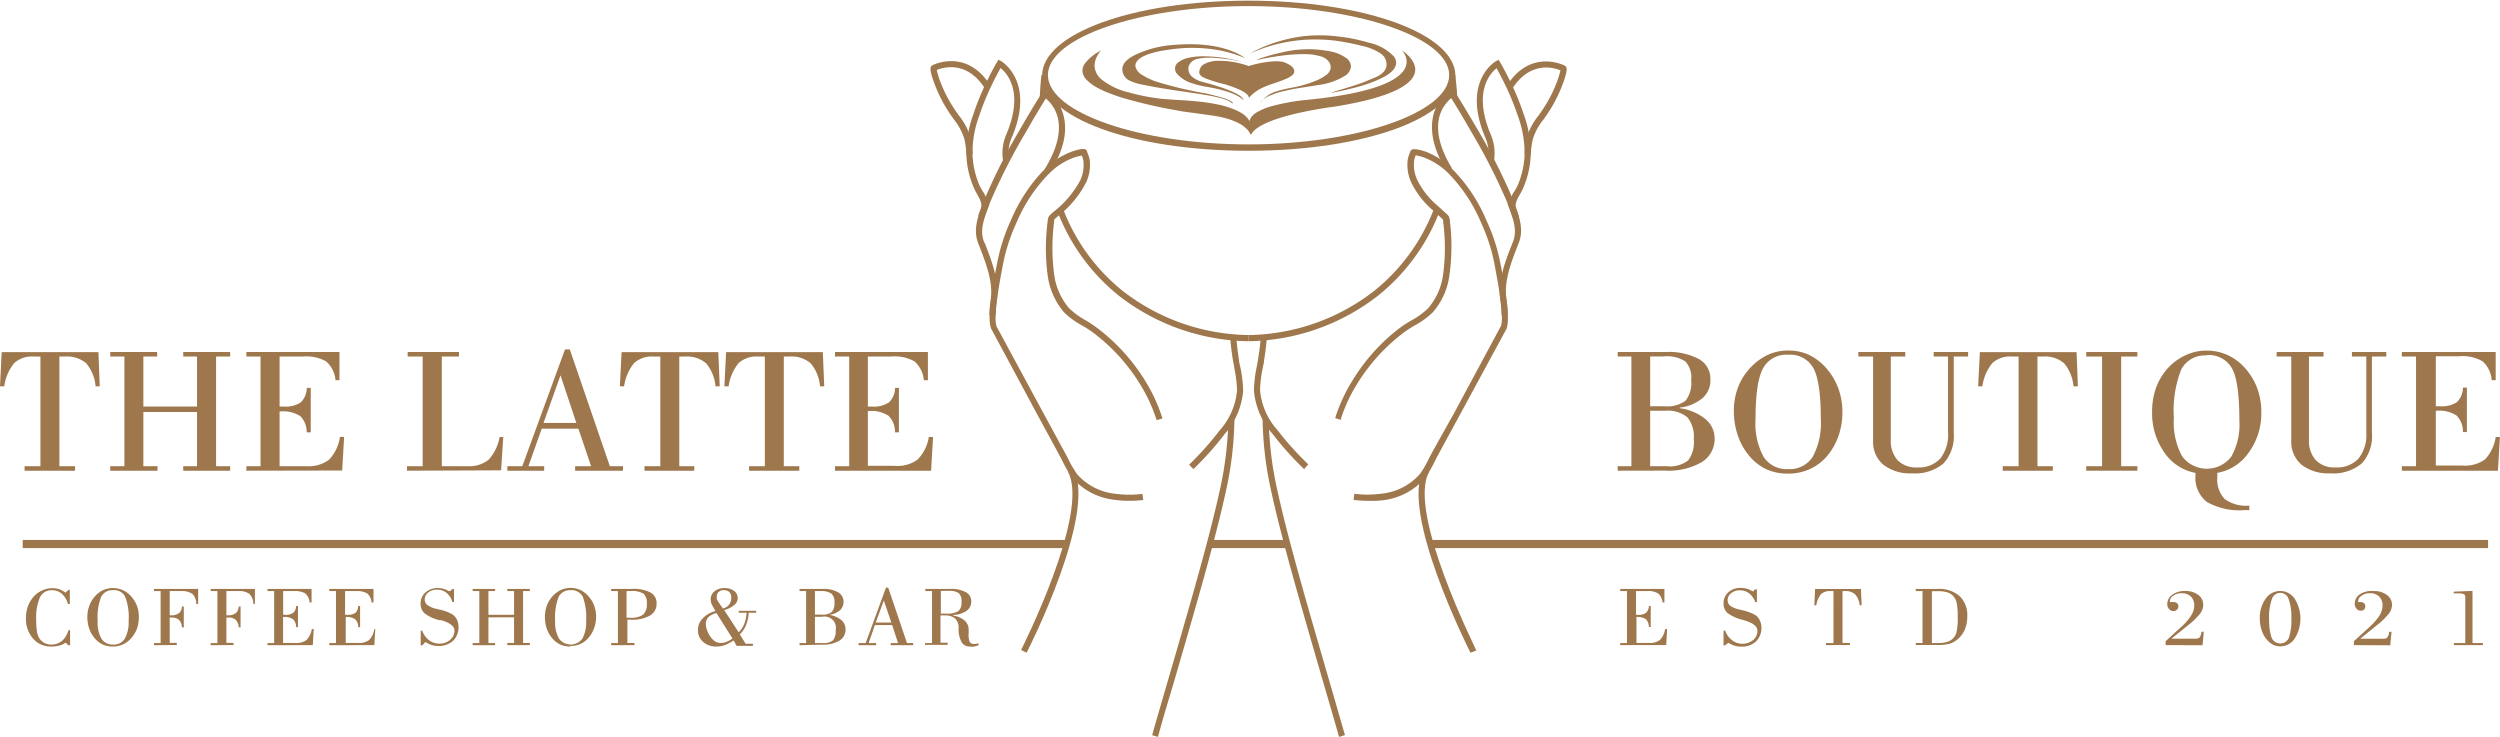 <svg xmlns="http://www.w3.org/2000/svg" viewBox="0 0 266.46 78.54"><defs><style>.cls-1{fill:#9e774d;}</style></defs><g id="Layer_2" data-name="Layer 2"><g id="بِلَک_کافی" data-name="بِلَک کافی"><path class="cls-1" d="M161.25,23.23l-.25-.75a2.48,2.48,0,0,1,.44-2.13c.12-.2.23-.4.33-.61a9.4,9.4,0,0,0,.73-3.26,11.59,11.59,0,0,0-.73-4.15,28.24,28.24,0,0,0-1.57-3.75c-.26-.51-.48-.93-.69-1.31-.72.58-2.5,2.55-.65,7a5.12,5.12,0,0,1,.38,2.87l-.62-.2a4.27,4.27,0,0,0-.37-2.42c-2.44-5.91,1.17-8,1.2-8l.28-.15.16.27c.28.48.56,1,.89,1.66a27.78,27.78,0,0,1,1.61,3.84,12.16,12.16,0,0,1,.76,4.38,9.72,9.72,0,0,1-.79,3.49c-.1.23-.22.45-.34.67-.34.59-.6,1.06-.41,1.59.1.28.2.59.26.77Z"/><path class="cls-1" d="M163.16,16.52l-.65-.06,0-.22a11.48,11.48,0,0,1,.23-1.62,6.92,6.92,0,0,1,1.24-2.3l.3-.43a14.65,14.65,0,0,0,1.54-2.84,10.23,10.23,0,0,0,.5-1.55c-.62-.26-3.17-1.09-5.12,1.93l-.55-.36c1.93-3,4.47-2.62,5.47-2.32a2.94,2.94,0,0,1,.66.25c.2.11.44.31-.35,2.3a15.38,15.38,0,0,1-1.61,3l-.31.44a6.24,6.24,0,0,0-1.13,2.08,9.27,9.27,0,0,0-.22,1.52Z"/><path class="cls-1" d="M139,50a32.34,32.34,0,0,1-3.35-3.74,7.93,7.93,0,0,1-2-4.65,13.34,13.34,0,0,1,.3-2.52c.05-.25.09-.5.13-.75.21-1.25.29-2.26.29-2.27l.65,0s-.08,1.06-.29,2.34c0,.25-.09.5-.13.76a13.13,13.13,0,0,0-.3,2.4,7.27,7.27,0,0,0,1.85,4.26,32,32,0,0,0,3.29,3.66Z"/><path class="cls-1" d="M142.72,78.54c-.61-2.16-1.23-4.27-1.83-6.33-2.3-7.92-4.29-14.75-5.39-19.82a37.81,37.81,0,0,1-.93-7.74h.66a37.12,37.12,0,0,0,.91,7.59c1.09,5,3.08,11.87,5.38,19.78q.9,3.09,1.83,6.33Z"/><path class="cls-1" d="M156.73,69.57c-.31-.61-7.53-15-5-19.55l.57.31c-2.32,4.3,5,18.8,5.05,19Z"/><path class="cls-1" d="M104.9,23.23l-.62-.2c0-.18.16-.49.25-.77.19-.53-.07-1-.4-1.59-.12-.22-.24-.44-.34-.67a9.72,9.72,0,0,1-.79-3.49,12.16,12.16,0,0,1,.76-4.38,27.78,27.78,0,0,1,1.61-3.84c.33-.67.61-1.18.89-1.66l.16-.27.28.15s3.64,2.1,1.2,8a4.27,4.27,0,0,0-.37,2.42l-.62.2a5,5,0,0,1,.38-2.88c1.85-4.45.07-6.42-.65-7-.21.38-.43.8-.69,1.31a28.24,28.24,0,0,0-1.57,3.75,11.55,11.55,0,0,0-.73,4.15,9.4,9.4,0,0,0,.73,3.26c.1.21.21.41.32.61a2.45,2.45,0,0,1,.45,2.13Z"/><path class="cls-1" d="M103,16.52l0-.22a10.49,10.49,0,0,0-.22-1.52,6.43,6.43,0,0,0-1.13-2.08l-.31-.44a15.38,15.38,0,0,1-1.61-3c-.8-2-.55-2.19-.35-2.3a2.94,2.94,0,0,1,.66-.25c1-.3,3.54-.66,5.46,2.32l-.55.36c-1.94-3-4.49-2.19-5.11-1.93a10.23,10.23,0,0,0,.5,1.55,14.65,14.65,0,0,0,1.54,2.84l.3.43a6.92,6.92,0,0,1,1.24,2.3,11.48,11.48,0,0,1,.23,1.62l0,.22Z"/><path class="cls-1" d="M106.1,33.61l-.66,0a15.41,15.41,0,0,1,.15-1.63c.29-1.88-.5-3.92-1.2-5.72l-.13-.33c-.58-1.5,0-3,.59-4.39l0-.1a62.6,62.6,0,0,1,3.84-7.6c.9-1.57,1.66-2.85,2.41-4l.17-.27.27.16a4.29,4.29,0,0,1,1.82,2.6c.44,1.72,0,3.74-1.43,6l-.56-.34c1.29-2.1,1.75-3.95,1.36-5.49a3.85,3.85,0,0,0-1.26-2c-.69,1.1-1.39,2.29-2.21,3.72a63.69,63.69,0,0,0-3.81,7.53l0,.09c-.5,1.25-1.07,2.66-.58,3.91L105,26c.72,1.88,1.55,4,1.23,6.06A13.44,13.44,0,0,0,106.1,33.61Z"/><path class="cls-1" d="M120.32,53.38a10.17,10.17,0,0,1-1.37-.09,7,7,0,0,1-4.67-2.37,11.14,11.14,0,0,1-1-1.7c-.11-.22-.22-.44-.34-.66l-2.31-4.25-5-9.3a3.85,3.85,0,0,1-.13-1.56v-.09c0-.78.14-1.55.23-2.19.17-1.16.39-2.31.59-3.33a19.63,19.63,0,0,1,1.42-4.35,17.5,17.5,0,0,1,3.54-5.39l.19-.18a7.88,7.88,0,0,1,2.79-1.77c1.43-.49,1.54-.2,1.6,0l.07.2a2.71,2.71,0,0,1,.21.68,4.39,4.39,0,0,1-.39,2.44,10.81,10.81,0,0,1-3,3.58l-.27.24a.71.71,0,0,0-.12.13.65.65,0,0,0,0,.17,21.52,21.52,0,0,0,0,5.68,6.85,6.85,0,0,0,1.59,3.58,8.16,8.16,0,0,0,1.78,1.3A12.21,12.21,0,0,1,117,35a20.53,20.53,0,0,1,5.06,5.59,17.73,17.73,0,0,1,1.78,3.82l.06.19-.63.18-.05-.18a17.11,17.11,0,0,0-1.72-3.67,19.84,19.84,0,0,0-4.9-5.41,11,11,0,0,0-1.24-.81,9,9,0,0,1-1.93-1.4,7.6,7.6,0,0,1-1.76-3.92,22,22,0,0,1,0-5.85,1.09,1.09,0,0,1,.09-.41,1.18,1.18,0,0,1,.28-.33l.27-.24a10.46,10.46,0,0,0,2.83-3.35,3.83,3.83,0,0,0,.33-2.08,2.47,2.47,0,0,0-.17-.55h0a7.36,7.36,0,0,0-.85.22,7.28,7.28,0,0,0-2.55,1.62l-.18.18a16.62,16.62,0,0,0-3.4,5.19,19,19,0,0,0-1.38,4.2c-.19,1-.42,2.16-.58,3.3-.09.63-.19,1.38-.23,2.13v.09a3.56,3.56,0,0,0,.08,1.27l5,9.25,2.31,4.25c.12.22.24.44.35.67a12,12,0,0,0,.94,1.6A6.3,6.3,0,0,0,119,52.64a11.17,11.17,0,0,0,2.77,0l.08.65A12.11,12.11,0,0,1,120.32,53.38Z"/><path class="cls-1" d="M127.2,50l-.46-.47A33,33,0,0,0,130,45.87a7.39,7.39,0,0,0,1.85-4.26,13.13,13.13,0,0,0-.3-2.4c0-.26-.09-.51-.13-.76-.21-1.28-.29-2.29-.29-2.34l.65,0s.08,1,.28,2.27c0,.25.09.5.14.75a14.22,14.22,0,0,1,.3,2.52,8,8,0,0,1-2,4.65A32.34,32.34,0,0,1,127.2,50Z"/><path class="cls-1" d="M123.42,78.54l-.62-.18c.61-2.16,1.23-4.27,1.83-6.33,2.3-7.91,4.28-14.73,5.38-19.78a37.12,37.12,0,0,0,.91-7.59h.65a37.31,37.31,0,0,1-.92,7.74c-1.1,5.07-3.09,11.9-5.39,19.82C124.66,74.27,124,76.38,123.42,78.54Z"/><path class="cls-1" d="M109.42,69.57l-.59-.29c.08-.15,7.38-14.65,5-19l.58-.31C116.94,54.61,109.73,69,109.42,69.57Z"/><path class="cls-1" d="M133.07,16.07c-12.36,0-22-3.53-22-8s9.68-8,22-8,22.05,3.53,22.05,8S145.43,16.07,133.07,16.07Zm0-15.42C121.48.65,111.69,4,111.69,8s9.79,7.39,21.38,7.39S154.46,12,154.46,8,144.67.65,133.07.65Z"/><path class="cls-1" d="M160.05,33.61a13.86,13.86,0,0,0-.13-1.56c-.32-2,.5-4.18,1.23-6l.13-.34c.48-1.25-.08-2.66-.58-3.9l0-.1a62.18,62.18,0,0,0-3.81-7.53c-.82-1.43-1.53-2.62-2.21-3.72a3.92,3.92,0,0,0-1.27,2c-.38,1.53.06,3.36,1.33,5.45l-.25.22-.28.16.28-.16-.31.12c-1.37-2.26-1.83-4.26-1.4-6a4.37,4.37,0,0,1,1.83-2.6l.27-.16.17.27c.74,1.18,1.51,2.46,2.41,4a62.6,62.6,0,0,1,3.84,7.6l0,.1c.55,1.36,1.17,2.9.59,4.39l-.13.33c-.7,1.8-1.49,3.84-1.2,5.72a13.35,13.35,0,0,1,.15,1.63Z"/><path class="cls-1" d="M145.83,53.38a11.89,11.89,0,0,1-1.56-.1l.08-.65a11.17,11.17,0,0,0,2.77,0,6.3,6.3,0,0,0,4.23-2.12,11,11,0,0,0,.93-1.6l.35-.67Q153.8,46.14,155,44l5-9.3a4,4,0,0,0,.06-1.22v-.09c0-.75-.14-1.5-.23-2.13-.17-1.14-.39-2.29-.58-3.3a19,19,0,0,0-1.38-4.2,16.8,16.8,0,0,0-3.4-5.19,7.38,7.38,0,0,0-2.74-1.8,6.65,6.65,0,0,0-.84-.22h0a3.08,3.08,0,0,0-.16.55,3.74,3.74,0,0,0,.33,2.08,8.35,8.35,0,0,0,2.09,2.68l.71.64.3.28a1,1,0,0,1,.28.32,1.17,1.17,0,0,1,.09.41,22.12,22.12,0,0,1-.05,5.85,7.44,7.44,0,0,1-1.76,3.92,8.66,8.66,0,0,1-1.92,1.4,11,11,0,0,0-1.24.81,19.84,19.84,0,0,0-4.9,5.41,16.64,16.64,0,0,0-1.72,3.67l0,.18-.63-.18.06-.2a17.42,17.42,0,0,1,1.78-3.81A20.37,20.37,0,0,1,149.13,35a12.21,12.21,0,0,1,1.31-.85,8.16,8.16,0,0,0,1.78-1.3,6.85,6.85,0,0,0,1.59-3.58,21.07,21.07,0,0,0,0-5.68.65.65,0,0,0,0-.17.71.71,0,0,0-.12-.13l-.3-.27c-.25-.21-.49-.43-.72-.65a9.09,9.09,0,0,1-2.24-2.9,4.39,4.39,0,0,1-.39-2.44,3.2,3.2,0,0,1,.2-.68l.08-.2c.06-.17.17-.46,1.6,0a8.1,8.1,0,0,1,3,2,17.31,17.31,0,0,1,3.53,5.39,19.18,19.18,0,0,1,1.43,4.35c.2,1,.42,2.17.59,3.33.09.64.19,1.41.23,2.19v.09a4.31,4.31,0,0,1-.11,1.51l-5.07,9.35-2.31,4.25c-.12.22-.23.44-.34.66a11.14,11.14,0,0,1-1,1.7,7,7,0,0,1-4.67,2.37A10.17,10.17,0,0,1,145.83,53.38Z"/><path class="cls-1" d="M133.08,36.37l0-.66A22.29,22.29,0,0,0,146.47,31a20.63,20.63,0,0,0,6.39-8.8l.61.24a21.23,21.23,0,0,1-6.59,9.07A23,23,0,0,1,133.08,36.37Z"/><path class="cls-1" d="M154.67,10.35c-.07-1.37-.21-2.26-.21-2.26l.65-.11c0,.18.15,1.1.21,2.34Z"/><path class="cls-1" d="M133.08,36.37a23,23,0,0,1-13.81-4.84,21.23,21.23,0,0,1-6.59-9.07l.61-.24a20.63,20.63,0,0,0,6.39,8.8,22.31,22.31,0,0,0,13.41,4.69Z"/><path class="cls-1" d="M111.48,10.35l-.66,0C110.89,8.9,111,8,111,8l.65.11A18.34,18.34,0,0,0,111.48,10.35Z"/><path class="cls-1" d="M124.57,10.59c.89.07,1.79.1,2.69.19a20.66,20.66,0,0,1,2.7.39,9.27,9.27,0,0,1,1.55.48,5,5,0,0,1,1,.52,2.74,2.74,0,0,1,.52.5c.07.09.36.53.25.63a.21.21,0,0,1-.11-.2,1,1,0,0,1,.2-.61,1.75,1.75,0,0,1,.46-.44,5.88,5.88,0,0,1,1.54-.68,16.38,16.38,0,0,1,1.84-.43c.52-.1,1-.18,1.55-.24l.66-.07c13.91-1.39,10-5.26,10-5.26s6.17,3.85-7.2,6c0,0-7.73.94-8.84,2.92,0,.05-.1.06-.12,0-.17-.41-.93-1.56-4.23-2l-1.29-.18L126,11.87l-1.9-.35c-.67-.14-1.34-.28-2-.44s-1.32-.33-2-.52-1.2-.37-1.79-.6a10.39,10.39,0,0,1-1.48-.68,4.55,4.55,0,0,1-1-.76,1.54,1.54,0,0,1-.45-.84,1.28,1.28,0,0,1,.26-.92,4.85,4.85,0,0,1,1.75-1.39,1.47,1.47,0,0,0-.36.46A2.25,2.25,0,0,0,116.66,7a2,2,0,0,0,.74,1.46,7.32,7.32,0,0,0,2.95,1.4,22.12,22.12,0,0,0,3.43.67Z"/><path class="cls-1" d="M133.09,10.46a4.15,4.15,0,0,1,1.25-1c.82-.43,1.74-.63,2.59-1a2.6,2.6,0,0,0,.87-.5.53.53,0,0,0,.15-.35c0-.53-.74-.85-1.16-1a3.82,3.82,0,0,0-1.17-.06,11.44,11.44,0,0,0-2.53.49,9.36,9.36,0,0,0-3.35-.56,3.16,3.16,0,0,0-1.35.33,1,1,0,0,0-.56,1c.13.4.64.53,1,.67a14.39,14.39,0,0,0,1.7.5C133.44,9.85,133.09,10.46,133.09,10.46Z"/><path class="cls-1" d="M134.34,11a3.06,3.06,0,0,1,1.49-1.19,12,12,0,0,1,1.67-.43,14.45,14.45,0,0,0,1.7-.4c.3-.09.61-.2.91-.32a4.85,4.85,0,0,0,1.19-.63,1.23,1.23,0,0,0,.5-.63,1,1,0,0,0-.1-.73,1.62,1.62,0,0,0-1-.68,5.84,5.84,0,0,0-1.61-.22,16.72,16.72,0,0,0-1.87.09c-.6.06-1.19.15-1.79.25-.44.07-.89.16-1.33.26-.18,0-.34.09-.52.13.29-.07.58-.23.86-.32.72-.23,1.45-.43,2.18-.59a11.88,11.88,0,0,1,5.07-.13,4.29,4.29,0,0,1,1.83.75,1.16,1.16,0,0,1,.47.86,1.31,1.31,0,0,1-.62,1,7.15,7.15,0,0,1-2.92,1c-1.19.21-2.39.34-3.56.63a7.1,7.1,0,0,0-1.4.44,2.69,2.69,0,0,0-1,.61l-.08.12"/><path class="cls-1" d="M142.14,9.85c-1.24.24,2.43-.72,3.58-1.24.77-.34,1.95-.64,2.06-1.64a1.39,1.39,0,0,0-.57-1.23,5.85,5.85,0,0,0-2.08-.86c-.77-.2-1.57-.35-2.34-.48a17.09,17.09,0,0,0-6.94.37,16.07,16.07,0,0,0-2,.67c-.25.11-.5.21-.73.34.23-.12.45-.27.69-.39a15.72,15.72,0,0,1,1.95-.81,16.88,16.88,0,0,1,3-.7,15.5,15.5,0,0,1,3.79,0,18.14,18.14,0,0,1,3.34.67A5.16,5.16,0,0,1,148.55,6a1.15,1.15,0,0,1,.26.65c0,.81-.87,1.33-1.48,1.64a14.53,14.53,0,0,1-2.73,1C143.79,9.51,143,9.69,142.14,9.85Z"/><path class="cls-1" d="M131.35,11.05c-.83-.94-5.13-1.11-9.43-2a5.91,5.91,0,0,1-1.42-.41,1.35,1.35,0,0,1-.86-1.48c.2-.74,1-1.16,1.68-1.46a11.25,11.25,0,0,1,3.79-.91c5.49-.48,7.61,1.43,7.61,1.43a.72.72,0,0,0-.2-.09c-.19-.09-.39-.16-.58-.23a13.18,13.18,0,0,0-2.22-.58,16.2,16.2,0,0,0-3.41-.2,17.42,17.42,0,0,0-2,.22,9.7,9.7,0,0,0-2,.47c-.52.2-1.37.6-1.29,1.29a1.47,1.47,0,0,0,.74.9,7.12,7.12,0,0,0,1.39.67,41.2,41.2,0,0,0,5.4,1.29c.5.12,1,.24,1.51.39a5,5,0,0,1,1.06.39c.09.05.27.14.27.26"/><path class="cls-1" d="M132.53,10.69s-.57-.88-4-1.45a9.29,9.29,0,0,1-1.36-.33,3.51,3.51,0,0,1-1.74-1.07.82.82,0,0,1,.09-1.14,2.68,2.68,0,0,1,1.21-.55A7.36,7.36,0,0,1,128.35,6a14.53,14.53,0,0,1,2.79.3c.43.08.85.18,1.27.3l-.5-.11c-.41-.08-.82-.15-1.23-.2s-1-.12-1.53-.14a6.32,6.32,0,0,0-1.44.11,1.26,1.26,0,0,0-1,.76,1.11,1.11,0,0,0,.4,1.2,2.76,2.76,0,0,0,1.11.52C130,9.21,132.48,10,132.53,10.69Z"/><path class="cls-1" d="M2.62,50.17v-.48H4.31V38H3.63a2.85,2.85,0,0,0-2.1.68,5,5,0,0,0-1.08,2.5H0l.18-3.65H10.49l.14,3.65h-.44a4.41,4.41,0,0,0-1-2.46A3.17,3.17,0,0,0,6.91,38H6.33V49.69H8v.48Z"/><path class="cls-1" d="M11.75,50.17v-.48h1.51V38H11.75v-.48h5V38H15.28v5.33H21V38H19.53v-.48h5V38h-1.5V49.69h1.5v.48h-5v-.48H21V43.91H15.28v5.78h1.51v.48Z"/><path class="cls-1" d="M26.26,50.17v-.48h1.51V38H26.26v-.48h9.92v3h-.42a3,3,0,0,0-1-2A4.22,4.22,0,0,0,32.3,38H29.8v5.33h.41a2.92,2.92,0,0,0,1.84-.44,2.16,2.16,0,0,0,.65-1.55h.42v4.74h-.43A2.39,2.39,0,0,0,32,44.35a3.39,3.39,0,0,0-2.09-.5H29.8v5.84h2.83A3.68,3.68,0,0,0,35.07,49a4.38,4.38,0,0,0,1.16-2.44h.45l-.21,3.59Z"/><path class="cls-1" d="M43.38,50.17v-.48h1.67V38h-1.6v-.48h5.47V38H47.09V49.69h2.75A3.33,3.33,0,0,0,52.08,49a4.85,4.85,0,0,0,1.17-2.42h.39l-.23,3.55Z"/><path class="cls-1" d="M54.08,50.17v-.48h1.59l4.55-12.45h.51L65,49.69h1.4v.48H61.3v-.48H63l-1.35-4H57.74l-1.42,4H58v.48Zm3.85-5.09h3.5L59.74,40Z"/><path class="cls-1" d="M68.69,50.17v-.48h1.69V38h-.67a2.9,2.9,0,0,0-2.11.68,5,5,0,0,0-1.08,2.5h-.45l.18-3.65H76.56l.15,3.65h-.45a4.41,4.41,0,0,0-1-2.46A3.16,3.16,0,0,0,73,38H72.4V49.69H74v.48Z"/><path class="cls-1" d="M79.84,50.17v-.48h1.68V38h-.67a2.9,2.9,0,0,0-2.11.68,5,5,0,0,0-1.08,2.5h-.45l.18-3.65H87.7l.15,3.65H87.4a4.34,4.34,0,0,0-1-2.46A3.15,3.15,0,0,0,84.13,38h-.59V49.69h1.65v.48Z"/><path class="cls-1" d="M89,50.17v-.48h1.51V38H89v-.48H98.9v3h-.43a3,3,0,0,0-1-2A4.24,4.24,0,0,0,95,38h-2.5v5.33h.4a2.94,2.94,0,0,0,1.85-.44,2.2,2.2,0,0,0,.65-1.55h.41v4.74h-.42a2.39,2.39,0,0,0-.69-1.77,3.39,3.39,0,0,0-2.09-.5h-.11v5.84h2.83A3.65,3.65,0,0,0,97.78,49,4.44,4.44,0,0,0,99,46.58h.45l-.21,3.59Z"/><path class="cls-1" d="M172.42,50.17v-.48h1.46V38h-1.46v-.48h5.12a6.81,6.81,0,0,1,3.54.75,2.4,2.4,0,0,1,1.22,2.17,2.5,2.5,0,0,1-.85,2,4.54,4.54,0,0,1-2.42,1v.07a5.43,5.43,0,0,1,2.72,1.14,2.64,2.64,0,0,1,1,2.05,2.88,2.88,0,0,1-1.38,2.56,7.1,7.1,0,0,1-3.9.9Zm3.46-6.87h1.51a3.29,3.29,0,0,0,2.25-.58,3,3,0,0,0,.61-2.19,2.54,2.54,0,0,0-.61-2,3.6,3.6,0,0,0-2.33-.54h-1.43Zm0,.48v5.91h1.76a3.19,3.19,0,0,0,2.28-.61,3.2,3.2,0,0,0,.61-2.27,3.24,3.24,0,0,0-.69-2.34,3.31,3.31,0,0,0-2.37-.69Z"/><path class="cls-1" d="M190.6,50.48a5.51,5.51,0,0,1-2.37-.48,5.41,5.41,0,0,1-1.86-1.5,6.64,6.64,0,0,1-1.16-2.13,8,8,0,0,1-.41-2.55,7,7,0,0,1,.4-2.41,6.25,6.25,0,0,1,1.17-2,6.17,6.17,0,0,1,1.95-1.54,5.09,5.09,0,0,1,2.28-.51,5.22,5.22,0,0,1,2.18.45,5.78,5.78,0,0,1,1.82,1.37,7,7,0,0,1,1.32,2.17,7.38,7.38,0,0,1,.45,2.59,7.6,7.6,0,0,1-.43,2.56,6.76,6.76,0,0,1-1.23,2.14A5.35,5.35,0,0,1,192.89,50,5.51,5.51,0,0,1,190.6,50.48Zm0-12.67a2.81,2.81,0,0,0-2.71,1.49c-.52,1-.78,2.78-.78,5.39a7.44,7.44,0,0,0,.86,4A2.93,2.93,0,0,0,190.6,50a2.9,2.9,0,0,0,2.61-1.32,7.51,7.51,0,0,0,.86-4q0-3.94-.77-5.4A2.8,2.8,0,0,0,190.6,37.81Z"/><path class="cls-1" d="M199.64,47V38h-1.57v-.48h5V38h-1.54v8.83a3.12,3.12,0,0,0,.72,2.22,2.77,2.77,0,0,0,2.11.77,3.12,3.12,0,0,0,2.44-.94,4.09,4.09,0,0,0,.83-2.77V38h-1.53v-.48h3.67V38h-1.53v8.17a4.29,4.29,0,0,1-1.1,3.23,4.7,4.7,0,0,1-3.36,1.05,4.62,4.62,0,0,1-3.06-.93A3.19,3.19,0,0,1,199.64,47Z"/><path class="cls-1" d="M213.46,50.17v-.48h1.69V38h-.68a2.85,2.85,0,0,0-2.1.68,4.92,4.92,0,0,0-1.08,2.5h-.45l.18-3.65h10.31l.14,3.65H221a4.34,4.34,0,0,0-1-2.46,3.13,3.13,0,0,0-2.26-.72h-.58V49.69h1.64v.48Z"/><path class="cls-1" d="M222.36,50.17v-.48h1.69V38h-1.69v-.48h5.45V38h-1.73V49.69h1.73v.48Z"/><path class="cls-1" d="M239.74,53.89v.48h-.52a7,7,0,0,1-4-.87A3.26,3.26,0,0,1,234,50.68V50.4a5.1,5.1,0,0,1-3.32-2.18,7.23,7.23,0,0,1-1.3-4.31,7.59,7.59,0,0,1,.42-2.58,6.29,6.29,0,0,1,1.27-2.1A5.81,5.81,0,0,1,233,37.84a5.07,5.07,0,0,1,2.15-.47,5.36,5.36,0,0,1,2.25.46,5.6,5.6,0,0,1,1.88,1.4,6.65,6.65,0,0,1,1.3,2.14,7.36,7.36,0,0,1,.44,2.56,7.1,7.1,0,0,1-1.33,4.29,5.18,5.18,0,0,1-3.36,2.18,2.27,2.27,0,0,1,0,.24c0,.11,0,.18,0,.23a3,3,0,0,0,.79,2.32,3.86,3.86,0,0,0,2.59.7Zm-4.54-16a2.83,2.83,0,0,0-2.7,1.46,11.9,11.9,0,0,0-.8,5.2,7.58,7.58,0,0,0,.87,4.07,3.28,3.28,0,0,0,5.25.05,7,7,0,0,0,.86-3.87q0-4.08-.76-5.49A2.82,2.82,0,0,0,235.2,37.85Z"/><path class="cls-1" d="M244.21,47V38h-1.56v-.48h5V38h-1.55v8.83a3.08,3.08,0,0,0,.73,2.22,2.75,2.75,0,0,0,2.1.77,3.11,3.11,0,0,0,2.44-.94,4,4,0,0,0,.84-2.77V38h-1.53v-.48h3.66V38h-1.53v8.17a4.29,4.29,0,0,1-1.09,3.23,4.74,4.74,0,0,1-3.37,1.05,4.66,4.66,0,0,1-3.06-.93A3.22,3.22,0,0,1,244.21,47Z"/><path class="cls-1" d="M256,50.17v-.48h1.51V38H256v-.48H266v3h-.43a3,3,0,0,0-.95-2,4.24,4.24,0,0,0-2.5-.55h-2.5v5.33h.4a2.94,2.94,0,0,0,1.85-.44,2.16,2.16,0,0,0,.64-1.55h.42v4.74h-.42a2.39,2.39,0,0,0-.69-1.77,3.4,3.4,0,0,0-2.1-.5h-.1v5.84h2.83a3.65,3.65,0,0,0,2.43-.67A4.44,4.44,0,0,0,266,46.58h.45l-.21,3.59Z"/><rect class="cls-1" x="152.43" y="57.55" width="112.76" height="0.87"/><rect class="cls-1" x="128.94" y="57.55" width="8.26" height="0.87"/><rect class="cls-1" x="2.42" y="57.55" width="111.3" height="0.87"/><path class="cls-1" d="M7.29,67.17h.18v1.6h-.2L7,68.49a1.94,1.94,0,0,1-.68.32,3.22,3.22,0,0,1-.86.1,2.48,2.48,0,0,1-1.94-.85,3.16,3.16,0,0,1-.75-2.19,3.7,3.7,0,0,1,.19-1.21,3.25,3.25,0,0,1,.57-1,2.62,2.62,0,0,1,.93-.71,2.52,2.52,0,0,1,1.85-.15,2.65,2.65,0,0,1,.67.37l.32-.3h.14v1.51h-.2a2.2,2.2,0,0,0-.64-1.09,1.55,1.55,0,0,0-1.06-.38,1.35,1.35,0,0,0-1.28.75,5.48,5.48,0,0,0-.4,2.42,7.82,7.82,0,0,0,.08,1.24,2,2,0,0,0,.26.72,1.42,1.42,0,0,0,.52.48,1.55,1.55,0,0,0,.73.18,1.79,1.79,0,0,0,1.16-.39A2.3,2.3,0,0,0,7.29,67.17Z"/><path class="cls-1" d="M12.06,68.91a2.6,2.6,0,0,1-1.12-.22,2.54,2.54,0,0,1-.88-.71,3.15,3.15,0,0,1-.56-1,4,4,0,0,1-.19-1.21,3.25,3.25,0,0,1,.19-1.14,2.92,2.92,0,0,1,.56-1,2.83,2.83,0,0,1,.92-.73,2.59,2.59,0,0,1,2.11,0,2.55,2.55,0,0,1,.87.65,3.28,3.28,0,0,1,.63,1,3.53,3.53,0,0,1,.21,1.23A3.74,3.74,0,0,1,14.6,67,3.21,3.21,0,0,1,14,68a2.55,2.55,0,0,1-.86.67A2.65,2.65,0,0,1,12.06,68.91Zm0-6a1.32,1.32,0,0,0-1.28.71,6,6,0,0,0-.37,2.56,3.52,3.52,0,0,0,.4,1.89,1.4,1.4,0,0,0,1.25.63,1.37,1.37,0,0,0,1.24-.63,3.57,3.57,0,0,0,.41-1.91,6,6,0,0,0-.37-2.56A1.32,1.32,0,0,0,12.06,62.9Z"/><path class="cls-1" d="M16.41,68.77v-.23h.71V63h-.71v-.23h4.71v1.6h-.2a1.52,1.52,0,0,0-.41-1.07,2,2,0,0,0-1.24-.3H18.09v2.58h.09a1.4,1.4,0,0,0,.89-.22.94.94,0,0,0,.32-.72h.2v2.23h-.2a1.23,1.23,0,0,0-.31-.8,1.14,1.14,0,0,0-.8-.25h-.19v2.7h.75v.23Z"/><path class="cls-1" d="M22.46,68.77v-.23h.71V63h-.71v-.23h4.71v1.6H27a1.48,1.48,0,0,0-.42-1.07,1.91,1.91,0,0,0-1.23-.3H24.13v2.58h.09a1.42,1.42,0,0,0,.9-.22.94.94,0,0,0,.32-.72h.2v2.23h-.2a1.23,1.23,0,0,0-.31-.8,1.14,1.14,0,0,0-.8-.25h-.2v2.7h.76v.23Z"/><path class="cls-1" d="M28.51,68.77v-.23h.71V63h-.71v-.23h4.7v1.44H33a1.42,1.42,0,0,0-.45-.95A2.07,2.07,0,0,0,31.37,63H30.18v2.53h.2a1.39,1.39,0,0,0,.87-.21,1,1,0,0,0,.31-.73h.2v2.25h-.2a1.13,1.13,0,0,0-.33-.84,1.58,1.58,0,0,0-1-.24h-.06v2.77h1.35a1.74,1.74,0,0,0,1.15-.32,2.06,2.06,0,0,0,.56-1.16h.21l-.1,1.71Z"/><path class="cls-1" d="M35.1,68.77v-.23h.71V63H35.1v-.23h4.71v1.44H39.6a1.42,1.42,0,0,0-.45-.95A2.05,2.05,0,0,0,38,63H36.78v2.53H37a1.44,1.44,0,0,0,.88-.21,1,1,0,0,0,.3-.73h.2v2.25h-.2a1.09,1.09,0,0,0-.33-.84,1.56,1.56,0,0,0-1-.24h0v2.77h1.34a1.78,1.78,0,0,0,1.16-.32,2.13,2.13,0,0,0,.55-1.16H40l-.1,1.71Z"/><path class="cls-1" d="M45,68.79h-.16V67.22H45a2.26,2.26,0,0,0,.71,1,1.79,1.79,0,0,0,1.1.38,1.72,1.72,0,0,0,1.16-.4,1.27,1.27,0,0,0,.47-1c0-.45-.48-.82-1.43-1.1l-.17,0a4.07,4.07,0,0,1-1.61-.75,1.36,1.36,0,0,1-.4-1,1.54,1.54,0,0,1,.51-1.2,1.92,1.92,0,0,1,1.34-.47,2.18,2.18,0,0,1,1.14.32L48,63,48,63a.05.05,0,0,0,0,0l.18-.21h.21v1.37h-.18a1.94,1.94,0,0,0-.65-1,1.61,1.61,0,0,0-1-.31,1.43,1.43,0,0,0-.92.3.93.93,0,0,0-.37.75.7.7,0,0,0,.29.59,2.39,2.39,0,0,0,.94.4l.29.07a4.69,4.69,0,0,1,1.44.53,1.52,1.52,0,0,1,.48.56,1.89,1.89,0,0,1,.16.77,2,2,0,0,1-.58,1.48,2.25,2.25,0,0,1-1.58.55,2.31,2.31,0,0,1-1.26-.36l-.11-.06h0s0,0,0,0Z"/><path class="cls-1" d="M50.38,68.77v-.23h.71V63h-.71v-.23h2.39V63h-.71v2.53h2.73V63h-.72v-.23h2.4V63h-.72v5.53h.72v.23h-2.4v-.23h.72V65.8H52.06v2.74h.71v.23Z"/><path class="cls-1" d="M60.83,68.91a2.68,2.68,0,0,1-1.13-.22,2.63,2.63,0,0,1-.88-.71,3.13,3.13,0,0,1-.55-1,3.7,3.7,0,0,1-.19-1.21,3.49,3.49,0,0,1,.18-1.14,3.1,3.1,0,0,1,.56-1,2.93,2.93,0,0,1,.92-.73,2.45,2.45,0,0,1,1.09-.24,2.5,2.5,0,0,1,1,.21,2.61,2.61,0,0,1,.86.65,3,3,0,0,1,.63,1,3.57,3.57,0,0,1,0,2.44,3.19,3.19,0,0,1-.58,1,2.39,2.39,0,0,1-2,.88Zm0-6a1.34,1.34,0,0,0-1.29.71,6,6,0,0,0-.37,2.56,3.51,3.51,0,0,0,.41,1.89,1.55,1.55,0,0,0,2.49,0,3.58,3.58,0,0,0,.4-1.91,6.21,6.21,0,0,0-.36-2.56A1.34,1.34,0,0,0,60.83,62.9Z"/><path class="cls-1" d="M65.14,68.77v-.23h.72V63h-.72v-.23h2.2a3.87,3.87,0,0,1,2,.39,1.25,1.25,0,0,1,.64,1.17,1.4,1.4,0,0,1-.71,1.28,3.83,3.83,0,0,1-2,.44h-.4v2.48h.76v.23Zm1.64-2.93h.43a2.1,2.1,0,0,0,1.34-.33,1.46,1.46,0,0,0,.39-1.16,1.36,1.36,0,0,0-.33-1.06A2.28,2.28,0,0,0,67.23,63h-.45Z"/><path class="cls-1" d="M78.19,68.26a5.12,5.12,0,0,1-.94.5,2.65,2.65,0,0,1-.87.15,2.08,2.08,0,0,1-1.44-.49,1.63,1.63,0,0,1-.55-1.27,1.73,1.73,0,0,1,.5-1.23,2.86,2.86,0,0,1,1.36-.79L76,64.68a2.42,2.42,0,0,1-.19-.4,1.44,1.44,0,0,1-.06-.4,1.08,1.08,0,0,1,.42-.87,1.65,1.65,0,0,1,1.07-.33,1.67,1.67,0,0,1,1,.3.92.92,0,0,1,.39.76,1,1,0,0,1-.36.74,3.09,3.09,0,0,1-1.08.55l1.54,2.36a2.54,2.54,0,0,0,.6-.9,3.7,3.7,0,0,0,.24-1.18h-.83V65.1h1.86v.21H79.8a3.94,3.94,0,0,1-.28,1.3,2.8,2.8,0,0,1-.67,1l.62,1h.78v.23H78.52Zm-1.83-2.92a2,2,0,0,0-.86.44,1,1,0,0,0-.27.71,1.93,1.93,0,0,0,.14.7,2.61,2.61,0,0,0,.37.7,1.8,1.8,0,0,0,.51.49,1.21,1.21,0,0,0,.6.15,1.58,1.58,0,0,0,.58-.12,2.78,2.78,0,0,0,.64-.36Zm.69-.48a1.29,1.29,0,0,0,.68-.43,1.25,1.25,0,0,0,.21-.76.77.77,0,0,0-.21-.57.84.84,0,0,0-.59-.2.81.81,0,0,0-.54.19.6.6,0,0,0-.2.47.93.93,0,0,0,0,.27,1.23,1.23,0,0,0,.12.26Z"/><path class="cls-1" d="M85.22,68.77v-.23h.7V63h-.7v-.23h2.44a3.16,3.16,0,0,1,1.67.36,1.13,1.13,0,0,1,.58,1,1.21,1.21,0,0,1-.4.93,2.22,2.22,0,0,1-1.15.48v0a2.54,2.54,0,0,1,1.29.53,1.25,1.25,0,0,1,.47,1,1.35,1.35,0,0,1-.65,1.21,3.31,3.31,0,0,1-1.85.43Zm1.64-3.26h.72a1.54,1.54,0,0,0,1.07-.28,1.42,1.42,0,0,0,.29-1,1.22,1.22,0,0,0-.29-.93A1.75,1.75,0,0,0,87.54,63h-.68Zm0,.23v2.8h.84a1.54,1.54,0,0,0,1.08-.29,1.47,1.47,0,0,0,.29-1.07,1.21,1.21,0,0,0-1.45-1.44Z"/><path class="cls-1" d="M91.51,68.77v-.23h.76l2.16-5.91h.24l2,5.91h.66v.23H94.94v-.23h.78l-.63-1.92H93.25l-.67,1.92h.8v.23Zm1.83-2.42H95L94.2,64Z"/><path class="cls-1" d="M98.59,68.54h.75V63h-.71v-.23h2.68a3.22,3.22,0,0,1,1.64.35,1.09,1.09,0,0,1,.57,1,1.19,1.19,0,0,1-.52,1,2.56,2.56,0,0,1-1.41.42v.07a2.47,2.47,0,0,1,1.13.46,1.26,1.26,0,0,1,.51.83,4.53,4.53,0,0,1,0,.75,2.15,2.15,0,0,0,.09.67.45.45,0,0,0,.18.24.51.51,0,0,0,.3.07l.24,0,.25-.08v.22a3,3,0,0,1-.46.14,1.55,1.55,0,0,1-.42,0,1,1,0,0,1-.9-.43,2.89,2.89,0,0,1-.34-1.41.18.18,0,0,0,0-.06,1.4,1.4,0,0,0-.29-1,1.21,1.21,0,0,0-.48-.31,1.64,1.64,0,0,0-.6-.11h-.56v2.91H101v.23H98.59Zm1.69-3.14h.56a2.24,2.24,0,0,0,1.31-.27,1.19,1.19,0,0,0,.33-1,1.14,1.14,0,0,0-.28-.9,1.67,1.67,0,0,0-1.09-.25h-.83Z"/><path class="cls-1" d="M172.69,68.76v-.22h.72V63h-.72v-.23h4.71v1.44h-.2a1.4,1.4,0,0,0-.46-.95,1.94,1.94,0,0,0-1.18-.26h-1.19v2.53h.19a1.42,1.42,0,0,0,.88-.21,1.09,1.09,0,0,0,.31-.74h.19v2.25h-.2a1.13,1.13,0,0,0-.32-.84,1.69,1.69,0,0,0-1-.23h0v2.77h1.34a1.77,1.77,0,0,0,1.16-.32,2.06,2.06,0,0,0,.55-1.16h.22l-.1,1.7Z"/><path class="cls-1" d="M183.86,68.79h-.16V67.22h.18a2.18,2.18,0,0,0,.71,1,1.8,1.8,0,0,0,2.26,0,1.24,1.24,0,0,0,.46-1c0-.46-.47-.83-1.42-1.11l-.17-.05a4.39,4.39,0,0,1-1.62-.74,1.42,1.42,0,0,1-.4-1,1.56,1.56,0,0,1,.52-1.2,1.91,1.91,0,0,1,1.34-.46,2.2,2.2,0,0,1,1.14.31l.12.06h.05l0,0,.18-.22h.21v1.37h-.18a2,2,0,0,0-.65-.94,1.63,1.63,0,0,0-1-.32,1.38,1.38,0,0,0-.92.31.91.91,0,0,0-.37.74.75.75,0,0,0,.28.6,2.71,2.71,0,0,0,.95.39l.28.07a5,5,0,0,1,1.45.53,1.37,1.37,0,0,1,.47.57,1.7,1.7,0,0,1,.17.76,2,2,0,0,1-.58,1.48,2.2,2.2,0,0,1-1.58.55,2.39,2.39,0,0,1-1.26-.35l-.11-.06h0s0,0,0,0Z"/><path class="cls-1" d="M194.62,68.76v-.22h.8V63h-.32a1.41,1.41,0,0,0-1,.32,2.41,2.41,0,0,0-.51,1.19h-.21l.08-1.73h4.89l.07,1.73h-.21a2,2,0,0,0-.48-1.16,1.47,1.47,0,0,0-1.07-.35h-.28v5.53h.79v.22Z"/><path class="cls-1" d="M204.91,68.54V63h-.72v-.23h2.32a3.32,3.32,0,0,1,2.35.76,2.8,2.8,0,0,1,.82,2.16,3.54,3.54,0,0,1-.3,1.49,2.78,2.78,0,0,1-.9,1.09,2.4,2.4,0,0,1-.79.37,4.82,4.82,0,0,1-1.09.11h-2.41v-.22Zm1-5.53v5.53h.69a3.45,3.45,0,0,0,.84-.1,1.53,1.53,0,0,0,.6-.29,1.38,1.38,0,0,0,.48-.73,6.28,6.28,0,0,0,.14-1.67,6.88,6.88,0,0,0-.12-1.54,1.52,1.52,0,0,0-.41-.74,1.47,1.47,0,0,0-.64-.35,3.39,3.39,0,0,0-1-.11Z"/><path class="cls-1" d="M230.82,68.76v-.42l1.56-1.43a6,6,0,0,0,1.12-1.25,2,2,0,0,0,.37-1.08,1.3,1.3,0,0,0-.36-1,1.36,1.36,0,0,0-1-.35,1.42,1.42,0,0,0-.88.27.73.73,0,0,0-.36.6.17.17,0,0,0,0,.08s0,0,.05,0h0a1.13,1.13,0,0,1,.32,0A.46.46,0,0,1,232,65a.48.48,0,0,1-.35.13.57.57,0,0,1-.46-.21.72.72,0,0,1-.19-.53,1.19,1.19,0,0,1,.53-1,2.26,2.26,0,0,1,1.36-.4,2.21,2.21,0,0,1,1.41.42,1.3,1.3,0,0,1,.53,1.08,1.59,1.59,0,0,1-.36.94,7.06,7.06,0,0,1-1.26,1.21l-1.77,1.43H234a.63.63,0,0,0,.44-.12,1.27,1.27,0,0,0,.2-.62h.25l-.13,1.44Z"/><path class="cls-1" d="M240.86,65.94a3.44,3.44,0,0,1,.62-2.12,1.86,1.86,0,0,1,3.1,0,4,4,0,0,1,0,4.24,1.83,1.83,0,0,1-1.54.83,1.72,1.72,0,0,1-.78-.18,2.27,2.27,0,0,1-.67-.56,2.74,2.74,0,0,1-.54-1A3.82,3.82,0,0,1,240.86,65.94Zm1,0a5.47,5.47,0,0,0,.28,2.08,1,1,0,0,0,1.8,0,5.67,5.67,0,0,0,.28-2.09,5.57,5.57,0,0,0-.29-2.08.93.93,0,0,0-1.78,0A5.62,5.62,0,0,0,241.85,66Z"/><path class="cls-1" d="M250.89,68.76v-.42l1.57-1.43a6.69,6.69,0,0,0,1.12-1.25,2.09,2.09,0,0,0,.36-1.08,1.3,1.3,0,0,0-.36-1,1.34,1.34,0,0,0-1-.35,1.44,1.44,0,0,0-.88.27.73.73,0,0,0-.36.6s0,.06,0,.08,0,0,0,0h0a1.19,1.19,0,0,1,.32,0,.42.42,0,0,1,.32.12.5.5,0,0,1,0,.66.48.48,0,0,1-.35.13.57.57,0,0,1-.46-.21.76.76,0,0,1-.19-.53,1.19,1.19,0,0,1,.53-1A2.26,2.26,0,0,1,253,63a2.19,2.19,0,0,1,1.41.42,1.28,1.28,0,0,1,.54,1.08,1.54,1.54,0,0,1-.37.94,7.06,7.06,0,0,1-1.26,1.21l-1.76,1.43H254a.63.63,0,0,0,.44-.12,1.25,1.25,0,0,0,.21-.62h.25l-.14,1.44Z"/><path class="cls-1" d="M261.54,68.76v-.22h1.22v-4.9a.34.34,0,0,0-.14-.31,1.2,1.2,0,0,0-.5-.08h-.59v-.19l2-.08v5.56h1.11v.22Z"/></g></g></svg>